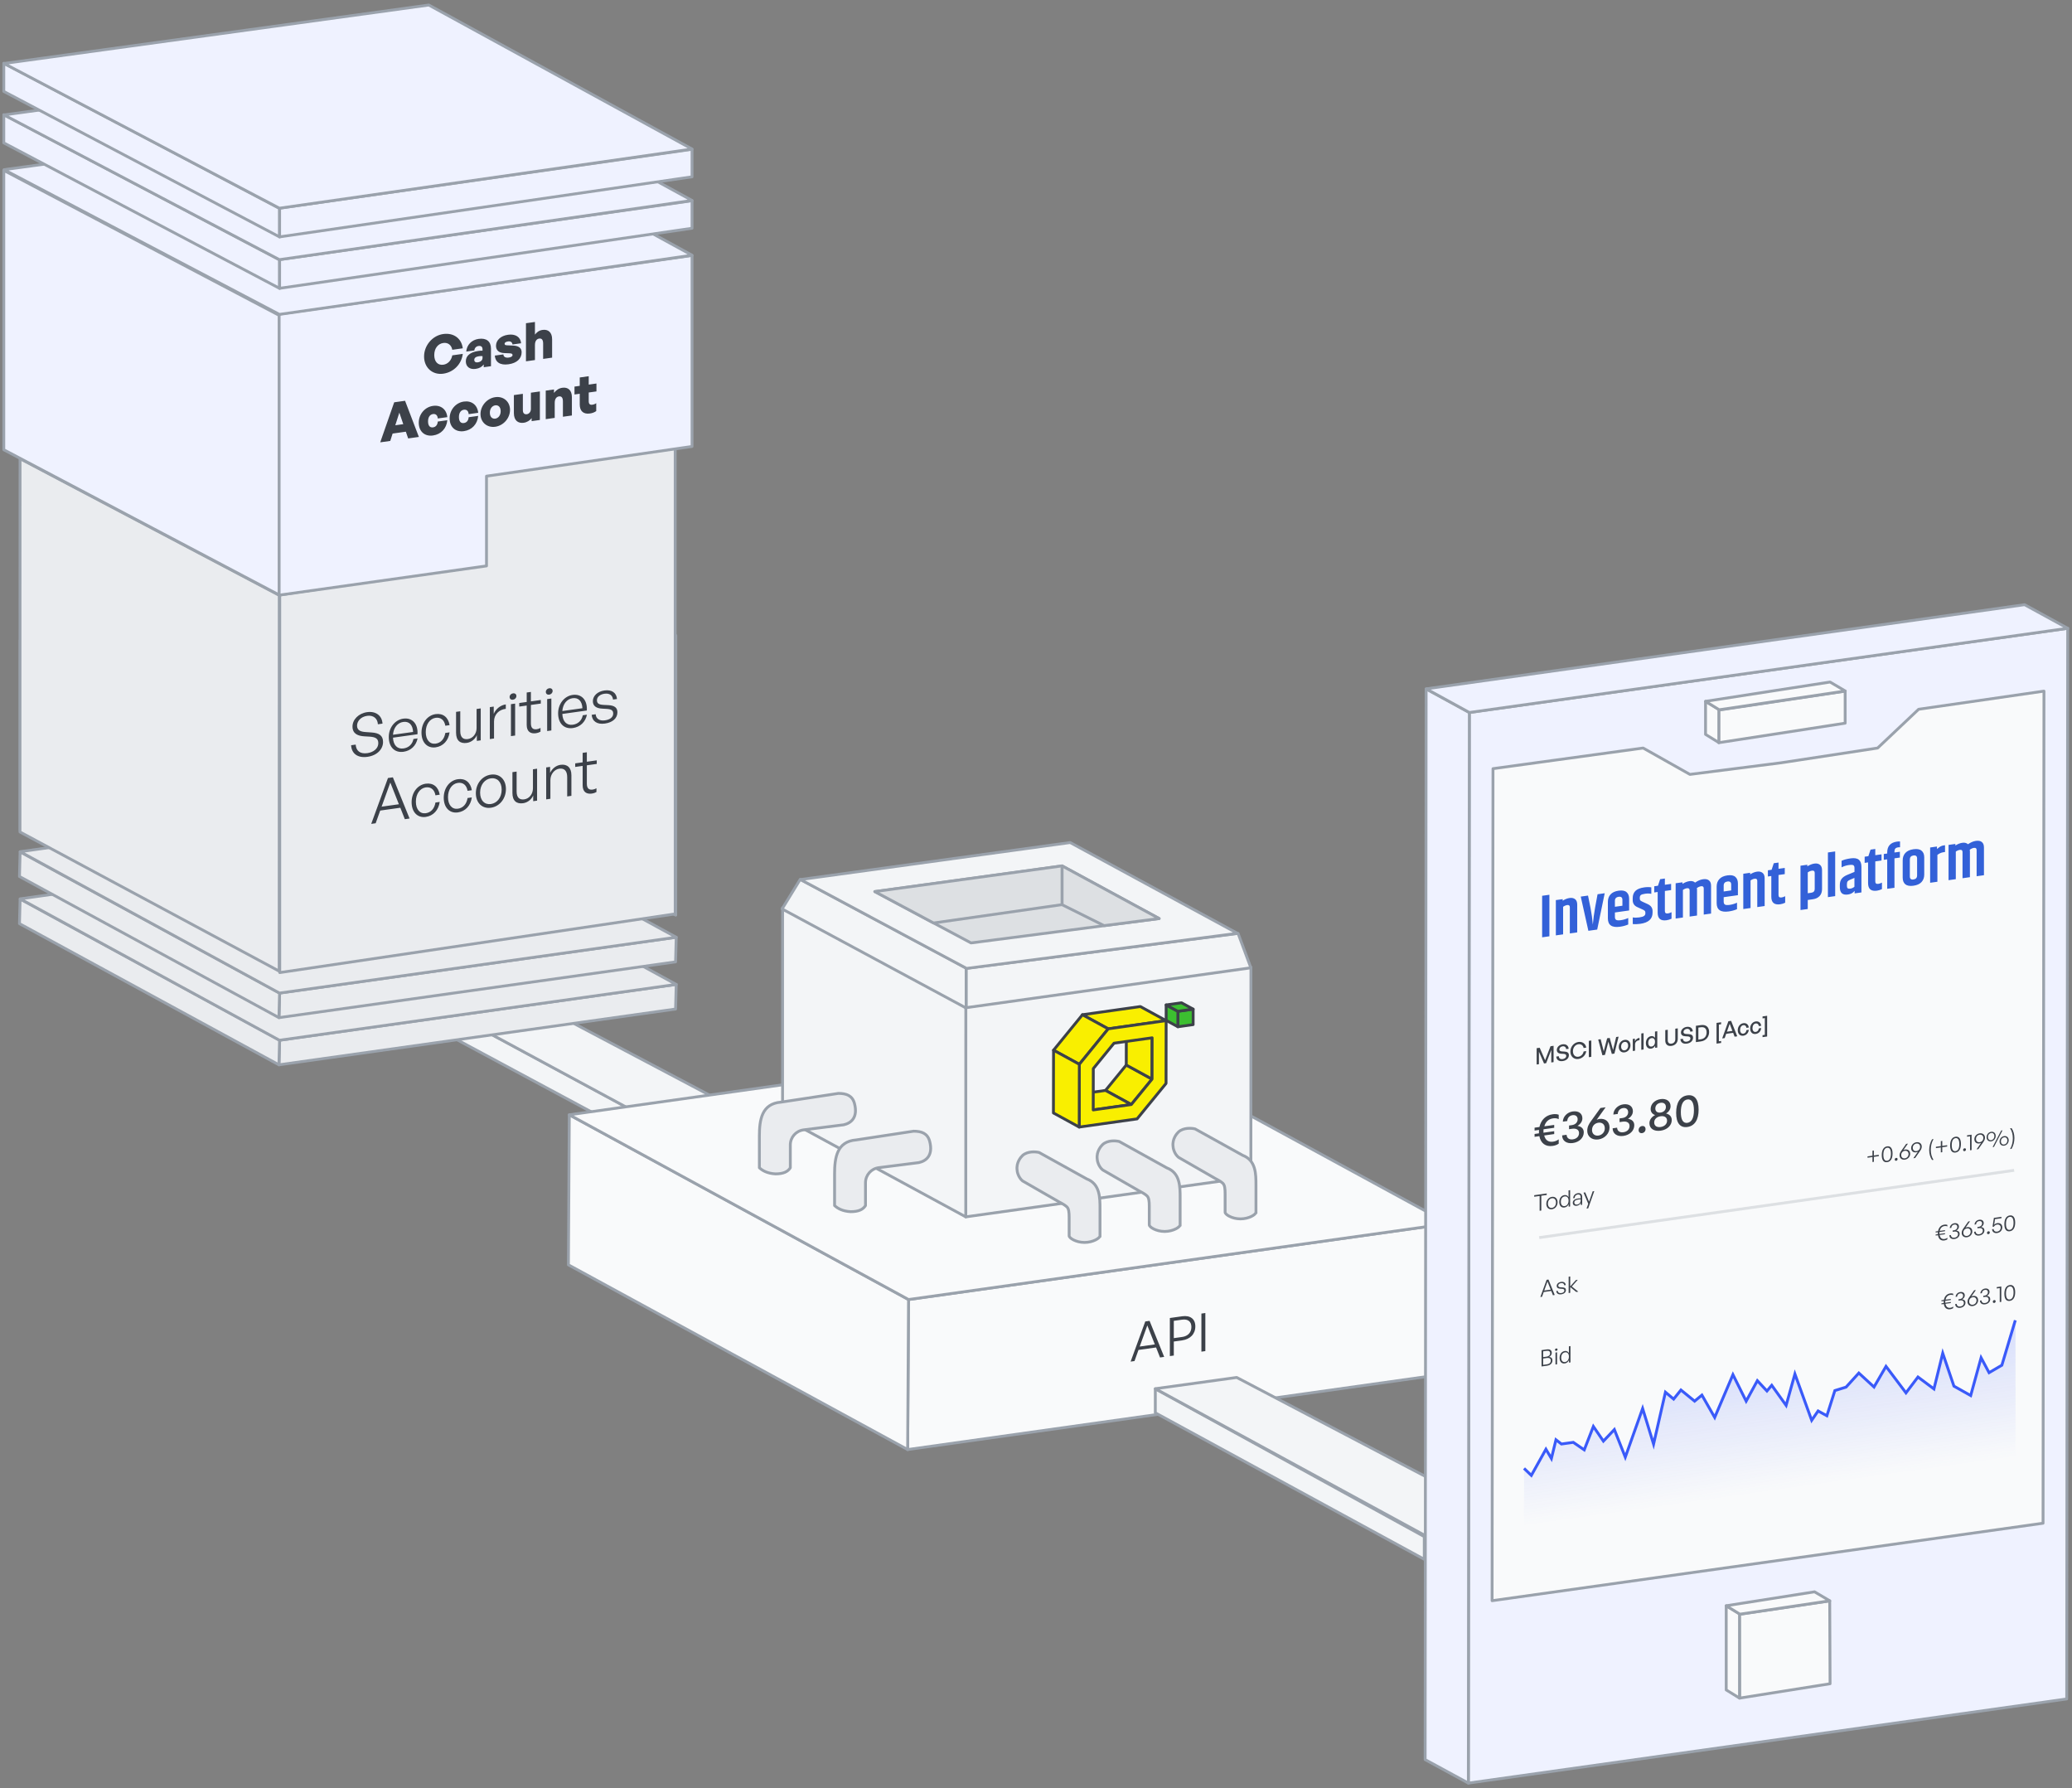 <svg width="547" height="472" viewBox="0 0 547 472" fill="none" xmlns="http://www.w3.org/2000/svg">
<rect x="0" y="0" width="547" height="472" fill="#808080" stroke="none"/>
<path d="M288.745 364.687V358.705L120.219 267.893V274.216L288.745 364.687Z" fill="#F3F5F7" stroke="#9AA2AC" stroke-width="0.75" stroke-linejoin="round"/>
<path d="M120.219 267.9L141.613 264.922L297.232 347.135L288.89 358.89L120.219 267.9Z" fill="#F3F5F7" stroke="#9AA2AC" stroke-width="0.75" stroke-linejoin="round"/>
<path d="M382.404 322.967L382.171 362.575L239.617 382.619L239.85 343.023L382.404 322.967Z" fill="#F9FAFB" stroke="#9AA2AC" stroke-width="0.75" stroke-linejoin="round"/>
<path d="M239.618 382.618L150.058 333.864L150.291 294.256L239.851 343.023L239.618 382.618Z" fill="#F9FAFB" stroke="#9AA2AC" stroke-width="0.75" stroke-linejoin="round"/>
<path d="M239.852 343.02L150.291 294.253L292.845 274.209L382.405 322.963L239.852 343.02Z" fill="#F9FAFB" stroke="#9AA2AC" stroke-width="0.75" stroke-linejoin="round"/>
<path d="M330.24 255.297L330.226 310.644L254.958 321.197L254.972 265.85L292.606 260.573L330.24 255.297Z" fill="#F3F5F7" stroke="#9AA2AC" stroke-width="0.75" stroke-linejoin="round"/>
<path d="M254.959 321.197L206.59 294.949L206.604 239.602L254.973 265.85L254.959 321.197Z" fill="#F3F5F7" stroke="#9AA2AC" stroke-width="0.75" stroke-linejoin="round"/>
<path d="M255.06 266.08L206.471 239.92L211.252 232.115L255.06 255.531V266.08Z" fill="#F3F5F7" stroke="#9AA2AC" stroke-width="0.75" stroke-linejoin="round"/>
<path d="M255.092 265.978V255.594L326.844 246.375L330.223 255.457L255.092 265.978Z" fill="#F3F5F7" stroke="#9AA2AC" stroke-width="0.75" stroke-linejoin="round"/>
<path d="M255.175 255.619L211.331 232.16L282.523 222.393L326.678 246.353L255.175 255.619Z" fill="#F3F5F7" stroke="#9AA2AC" stroke-width="0.75" stroke-linejoin="round"/>
<path d="M256.346 248.89L230.954 235.343L280.406 228.559L306.014 242.453L256.346 248.89Z" fill="#DDE0E3" stroke="#9AA2AC" stroke-width="0.75" stroke-linejoin="round"/>
<path d="M280.373 238.794V228.551L306.016 242.457L291.477 244.326L280.373 238.794Z" fill="#DDE0E3" stroke="#9AA2AC" stroke-width="0.75" stroke-linejoin="round"/>
<path d="M280.371 238.786V228.559L230.946 235.34L246.476 243.629L280.371 238.786Z" fill="#DDE0E3" stroke="#9AA2AC" stroke-width="0.75" stroke-linejoin="round"/>
<path d="M290.397 319.106V326.215H290.39V326.204C290.39 326.797 288.556 327.95 286.306 327.95C284.056 327.95 282.253 326.797 282.253 326.204V321.312C282.253 320.002 282.149 319.007 281.639 318.549C281.336 318.276 280.887 317.92 279.673 317.3L269.95 311.705C268.802 310.758 268.491 309.17 268.504 308.814C268.257 306.782 269.545 305.392 269.95 304.999C271.269 303.81 273.418 303.974 274.328 304.205L286.894 311.175C290.397 312.506 290.397 316.087 290.397 319.106Z" fill="#EAECEF" stroke="#9AA2AC" stroke-width="0.75" stroke-miterlimit="10"/>
<path d="M311.55 316.206V323.314H311.543V323.304C311.543 323.897 309.709 325.049 307.459 325.049C305.209 325.049 303.406 323.897 303.406 323.304V318.412C303.406 317.102 303.302 316.107 302.792 315.648C302.489 315.375 302.041 315.02 300.826 314.399L291.103 308.805C289.955 307.858 289.645 306.269 289.657 305.914C289.41 303.882 290.698 302.491 291.103 302.099C292.423 300.909 294.572 301.074 295.481 301.304L308.047 308.274C311.55 309.606 311.55 313.186 311.55 316.206Z" fill="#EAECEF" stroke="#9AA2AC" stroke-width="0.75" stroke-miterlimit="10"/>
<path d="M331.572 312.886V319.994H331.565V319.983C331.565 320.576 329.73 321.729 327.48 321.729C325.23 321.729 323.428 320.576 323.428 319.983V315.092C323.428 313.782 323.324 312.787 322.814 312.328C322.51 312.055 322.062 311.7 320.848 311.079L311.125 305.485C309.977 304.538 309.666 302.949 309.679 302.594C309.432 300.562 310.719 299.171 311.125 298.778C312.444 297.589 314.593 297.753 315.503 297.984L328.069 304.954C331.572 306.286 331.572 309.866 331.572 312.886Z" fill="#EAECEF" stroke="#9AA2AC" stroke-width="0.75" stroke-miterlimit="10"/>
<path d="M206.182 290.915L221.33 288.609C223.445 288.609 225.035 289.176 225.586 291.296C226.542 294.981 224.683 296.453 222.746 296.895L212.137 298.239C210.138 298.493 208.64 300.193 208.64 302.208V308.24C207.982 309.282 206.827 309.853 204.692 309.853C202.543 309.721 201.286 308.99 200.474 308.24L200.474 299.877C200.474 295.6 201.09 291.296 206.182 290.915Z" fill="#EAECEF" stroke="#9AA2AC" stroke-width="0.75" stroke-linejoin="round"/>
<path d="M226.033 300.891L241.18 298.586C243.295 298.586 244.886 299.152 245.436 301.273C246.393 304.958 244.533 306.429 242.597 306.871L231.987 308.216C229.988 308.469 228.49 310.169 228.49 312.184V318.217C227.832 319.259 226.677 319.829 224.543 319.829C222.394 319.698 221.136 318.967 220.325 318.217L220.324 309.854C220.324 305.576 220.941 301.273 226.033 300.891Z" fill="#EAECEF" stroke="#9AA2AC" stroke-width="0.75" stroke-linejoin="round"/>
<path d="M298.658 291.548L291.849 287.825L297.333 281.115L304.141 284.838L298.658 291.548Z" fill="#F9EF00" stroke="#3C4149" stroke-width="0.75" stroke-linecap="round" stroke-linejoin="round"/>
<path d="M304.14 284.839L297.333 281.116L297.349 270.211L304.158 273.934L304.14 284.839Z" fill="#F9EF00" stroke="#3C4149" stroke-width="0.75" stroke-linecap="round" stroke-linejoin="round"/>
<path d="M288.609 292.965L281.802 289.242L291.85 287.822L298.659 291.545L288.609 292.965Z" fill="#F9EF00" stroke="#3C4149" stroke-width="0.75" stroke-linecap="round" stroke-linejoin="round"/>
<path d="M301.049 265.684L293.438 266.759L285.76 267.844L292.567 271.567L300.245 270.482L307.858 269.407L301.049 265.684Z" fill="#F9EF00" stroke="#3C4149" stroke-width="0.75" stroke-linecap="round" stroke-linejoin="round"/>
<path d="M285.76 267.846L292.567 271.569L284.939 280.93L278.132 277.207L285.76 267.846Z" fill="#F9EF00" stroke="#3C4149" stroke-width="0.75" stroke-linecap="round" stroke-linejoin="round"/>
<path d="M307.857 269.404L307.831 285.974L300.181 295.336L284.909 297.493L284.924 289.141L284.939 280.926L292.566 271.565L300.244 270.48L307.857 269.404ZM298.658 291.547L304.141 284.837L304.159 273.934L294.093 275.355L288.629 282.06L288.61 292.967L298.659 291.547" fill="#F9EF00"/>
<path d="M298.658 291.547L304.141 284.837L304.159 273.934L294.093 275.355L288.629 282.06L288.61 292.967L298.659 291.547M307.857 269.404L307.831 285.974L300.181 295.336L284.909 297.493L284.924 289.141L284.939 280.926L292.566 271.565L300.244 270.48L307.857 269.404Z" stroke="#3C4149" stroke-width="0.75" stroke-linecap="round" stroke-linejoin="round"/>
<path d="M278.132 277.203L278.115 285.418L278.101 293.771L284.908 297.494L284.924 289.141L284.939 280.926L278.132 277.203Z" fill="#F9EF00" stroke="#3C4149" stroke-width="0.75" stroke-linecap="round" stroke-linejoin="round"/>
<path d="M314.986 266.373L314.984 270.451L310.953 271.017L310.954 266.94L314.986 266.373Z" fill="#3CBF30" stroke="#3C4149" stroke-width="0.75" stroke-linejoin="round"/>
<path d="M310.952 271.013L307.86 269.331L307.862 265.256L310.953 266.938L310.952 271.013Z" fill="#3CBF30" stroke="#3C4149" stroke-width="0.75" stroke-linejoin="round"/>
<path d="M310.94 266.934L307.862 265.258L311.915 264.689L314.993 266.365L310.94 266.934Z" fill="#3CBF30" stroke="#3C4149" stroke-width="0.75" stroke-linejoin="round"/>
<path d="M306.242 358.311L305.202 355.671L300.558 356.324L299.504 359.258L298.478 359.402L302.346 348.806L303.483 348.647L307.337 358.157L306.242 358.311ZM302.887 349.85L300.877 355.425L304.87 354.864L302.887 349.85ZM312.111 353.79L309.879 354.104V357.8L308.84 357.946V347.894L312.111 347.434C314.163 347.146 315.563 348.083 315.563 350.113C315.563 352.143 314.163 353.502 312.111 353.79ZM312.098 348.332L309.879 348.644V353.208L312.098 352.896C313.581 352.687 314.524 351.729 314.524 350.259C314.524 348.803 313.581 348.123 312.098 348.332ZM318.206 356.629L317.166 356.776V346.724L318.206 346.577V356.629Z" fill="#3C4149"/>
<path d="M376 411.586V405.591L305 366.586V372.923L376 411.586Z" fill="#F3F5F7" stroke="#9AA2AC" stroke-width="0.75" stroke-linejoin="round"/>
<path d="M305 366.556L326.488 363.586L409 406.864L400.622 418.586L305 366.556Z" fill="#F3F5F7" stroke="#9AA2AC" stroke-width="0.75" stroke-linejoin="round"/>
<path d="M545.865 165.846L545.606 448.447L387.639 470.659L387.897 188.071L545.865 165.846Z" fill="#EFF2FF" stroke="#9AA2AC" stroke-width="0.75" stroke-linejoin="round"/>
<path d="M483.037 422.564L483.133 444.431L459.259 448.225L459.203 426.109L483.037 422.564Z" fill="#F9FAFB" stroke="#9AA2AC" stroke-width="0.75" stroke-linejoin="round"/>
<path d="M459.224 425.957L455.716 423.857V446.063L459.224 448.227V425.957Z" fill="#F9FAFB" stroke="#9AA2AC" stroke-width="0.75" stroke-linejoin="round"/>
<path d="M483.054 422.541L479.034 420.17L455.713 423.848L459.316 426.073L483.054 422.541Z" fill="#F9FAFB" stroke="#9AA2AC" stroke-width="0.75" stroke-linejoin="round"/>
<path d="M539.598 182.428L539.36 402.061L393.908 422.513L394.146 202.892L433.785 197.448L446.131 204.406L470.148 201.349L495.685 197.448L506.511 187.215L539.598 182.428Z" fill="#F9FAFB" stroke="#9AA2AC" stroke-width="0.75" stroke-linejoin="round"/>
<path d="M402.34 387.587L404.266 389.441L408.12 382.527L409.565 384.979L410.769 380.031L412.214 381.155L415.345 380.715L418.234 382.699L420.643 376.519L423.292 380.395L426.182 377.334L429.072 384.627L433.647 371.771L436.537 381.188L439.668 367.474L441.836 369.293L443.762 366.898L447.375 369.842L449.301 368.244L452.673 374.142L457.489 362.845L460.982 369.841L463.935 364.435L466.467 367.159L467.732 365.653L471.529 370.961L473.85 362.67L478.28 374.897L479.967 372.43L482.287 373.697L484.397 367.05L487.35 366.135L490.725 362.422L494.733 366.107L497.897 360.66L503.171 367.655L506.335 363.467L510.554 366.618L512.874 357.185L515.828 365.877L520.257 368.36L523 358.38L525.109 362.326L528.484 360.354L532.034 348.497" stroke="#3A5AF9" stroke-width="0.75"/>
<path opacity="0.16" d="M404.267 389.776L402.34 387.885V410.296L532.089 392.061V348.132L528.502 360.482L525.127 362.48L523.017 358.46L520.274 368.609L515.844 366.071L512.89 357.219L510.569 366.812L506.35 363.595L503.185 367.85L497.911 360.718L494.746 366.253L490.738 362.494L487.362 366.264L484.409 367.187L482.299 373.946L479.978 372.651L478.29 375.158L473.86 362.704L471.539 371.135L467.742 365.725L466.476 367.254L463.944 364.476L460.991 369.97L457.497 362.843L452.68 374.326L449.308 368.316L447.381 369.938L443.768 366.933L441.841 369.366L439.673 367.509L436.542 381.457L433.652 371.867L429.075 384.938L426.185 377.51L423.295 380.617L420.645 376.667L418.237 382.949L415.346 380.924L412.215 381.364L410.77 380.216L409.566 385.249L408.121 382.75L404.267 389.776Z" fill="url(#paint0_linear_683_40571)"/>
<path d="M407.118 236.447L409.035 236.178V247.138L407.118 247.407V236.447ZM412.545 237.748C413.158 237.353 413.765 237.113 414.367 237.028C414.969 236.944 415.455 237.051 415.825 237.351C416.195 237.641 416.38 238.122 416.38 238.794V246.106L414.431 246.379V239.483C414.431 239.025 414.198 238.828 413.734 238.893C413.374 238.944 413.015 239.096 412.656 239.349V246.629L410.739 246.898V237.586L412.545 237.332V237.748ZM421.75 236.039L423.636 235.774L421.655 245.364L419.326 245.691L417.314 236.662L419.231 236.393L419.897 239.691C420.171 241.093 420.372 242.542 420.499 244.039C420.615 242.689 420.816 241.194 421.101 239.554L421.75 236.039ZM424.475 242.424V238.04C424.475 237.25 424.708 236.599 425.172 236.086C425.648 235.56 426.361 235.231 427.311 235.097C428.262 234.964 428.959 235.095 429.403 235.491C429.857 235.875 430.084 236.462 430.084 237.251V240.323L426.329 240.851V242.019C426.329 242.403 426.44 242.665 426.662 242.804C426.884 242.944 427.306 242.97 427.929 242.882C428.552 242.795 429.192 242.604 429.846 242.309V244.021C429.192 244.305 428.463 244.503 427.66 244.616C425.537 244.915 424.475 244.184 424.475 242.424ZM426.329 239.347L428.31 239.069V237.517C428.31 236.888 427.977 236.62 427.311 236.713C426.656 236.805 426.329 237.166 426.329 237.795V239.347ZM431.028 237.103C431.028 236.281 431.266 235.635 431.741 235.163C432.217 234.69 432.993 234.379 434.07 234.227C434.768 234.129 435.391 234.127 435.94 234.22V235.932C435.454 235.83 434.91 235.821 434.308 235.906C433.717 235.989 433.331 236.112 433.151 236.276C432.982 236.428 432.898 236.653 432.898 236.952V237.176C432.898 237.389 432.945 237.553 433.041 237.668C433.146 237.77 433.347 237.892 433.643 238.031L434.958 238.631C435.834 239.03 436.273 239.646 436.273 240.478V240.894C436.273 242.558 435.195 243.541 433.041 243.844C432.28 243.951 431.615 243.97 431.044 243.901V242.157C431.562 242.244 432.132 242.244 432.755 242.156C433.379 242.068 433.801 241.94 434.023 241.77C434.255 241.599 434.371 241.374 434.371 241.097V240.873C434.371 240.66 434.308 240.498 434.181 240.388C434.065 240.276 433.812 240.136 433.421 239.967L432.232 239.43C431.43 239.073 431.028 238.452 431.028 237.567V237.103ZM439.52 231.893V233.541L441.168 233.31V234.942L439.52 235.173V240.469C439.52 240.971 439.784 241.184 440.312 241.11C440.576 241.073 440.898 240.964 441.278 240.782V242.494C440.835 242.706 440.396 242.842 439.963 242.903C438.4 243.123 437.618 242.459 437.618 240.913V235.441L436.715 235.568V233.936L437.698 233.797L438.268 232.069L439.52 231.893ZM447.499 232.964C448.217 232.468 448.915 232.173 449.591 232.078C450.277 231.982 450.8 232.084 451.159 232.386C451.529 232.675 451.714 233.156 451.714 233.828V241.14L449.781 241.411V234.515C449.781 234.057 449.548 233.86 449.084 233.925C448.703 233.979 448.328 234.143 447.959 234.419C447.99 234.511 448.006 234.626 448.006 234.765V241.661L446.057 241.935V235.039C446.057 234.58 445.825 234.383 445.36 234.449C445.001 234.499 444.642 234.651 444.283 234.904V242.184L442.366 242.453V233.141L444.172 232.888V233.304C444.785 232.908 445.397 232.667 446.01 232.581C446.633 232.494 447.129 232.621 447.499 232.964ZM453.193 238.388V234.004C453.193 233.214 453.425 232.563 453.89 232.05C454.365 231.524 455.078 231.195 456.029 231.061C456.98 230.928 457.677 231.059 458.121 231.455C458.575 231.839 458.802 232.426 458.802 233.215V236.287L455.047 236.815V237.983C455.047 238.367 455.158 238.629 455.379 238.768C455.601 238.908 456.024 238.934 456.647 238.846C457.27 238.759 457.909 238.568 458.564 238.273V239.985C457.909 240.269 457.18 240.467 456.378 240.58C454.255 240.879 453.193 240.148 453.193 238.388ZM455.047 235.311L457.027 235.033V233.481C457.027 232.852 456.695 232.584 456.029 232.677C455.374 232.769 455.047 233.13 455.047 233.759V235.311ZM462.028 230.794C462.64 230.399 463.248 230.159 463.85 230.074C464.452 229.989 464.938 230.097 465.307 230.397C465.677 230.687 465.862 231.167 465.862 231.839V239.151L463.913 239.425V232.529C463.913 232.07 463.681 231.874 463.216 231.939C462.857 231.99 462.498 232.141 462.139 232.395V239.675L460.221 239.944V230.632L462.028 230.378V230.794ZM469.522 227.677V229.325L471.17 229.093V230.725L469.522 230.957V236.253C469.522 236.754 469.786 236.968 470.314 236.894C470.578 236.856 470.9 236.747 471.28 236.566V238.278C470.837 238.489 470.398 238.626 469.965 238.687C468.402 238.906 467.62 238.243 467.62 236.696V231.224L466.717 231.351V229.719L467.7 229.581L468.27 227.853L469.522 227.677ZM479.078 230.398C479.078 229.939 478.835 229.744 478.349 229.812C477.969 229.866 477.599 230.019 477.24 230.272V235.776L478.143 235.649C478.766 235.562 479.078 235.23 479.078 234.654V230.398ZM477.129 228.672C477.774 228.272 478.397 228.03 478.999 227.945C479.601 227.86 480.087 227.968 480.457 228.268C480.826 228.557 481.011 229.038 481.011 229.71V234.654C481.011 235.433 480.795 236.055 480.361 236.521C479.928 236.977 479.347 237.256 478.619 237.358L477.24 237.552V239.936L475.323 240.206V228.51L477.129 228.256V228.672ZM482.564 225.012L484.481 224.742V236.534L482.564 236.804V225.012ZM487.579 233.411V233.875C487.579 234.419 487.859 234.652 488.419 234.573C488.852 234.512 489.232 234.341 489.56 234.061V231.725L488.435 232.203C488.086 232.348 487.854 232.503 487.738 232.669C487.632 232.833 487.579 233.08 487.579 233.411ZM486.169 227.209C486.771 226.922 487.569 226.709 488.562 226.569C489.555 226.429 490.278 226.552 490.732 226.936C491.187 227.309 491.414 227.939 491.414 228.824V235.56L489.607 235.814V235.142C489.195 235.68 488.614 236.002 487.865 236.107C487.125 236.211 486.581 236.101 486.233 235.776C485.884 235.452 485.71 234.906 485.71 234.138V233.594C485.71 232.943 485.863 232.41 486.169 231.993C486.475 231.577 486.972 231.224 487.659 230.936L489.576 230.138V229.066C489.565 228.737 489.47 228.511 489.29 228.387C489.111 228.262 488.699 228.246 488.055 228.336C487.41 228.427 486.782 228.627 486.169 228.937V227.209ZM495.068 224.087V225.735L496.715 225.503V227.135L495.068 227.367V232.663C495.068 233.164 495.332 233.378 495.86 233.303C496.124 233.266 496.446 233.157 496.826 232.975V234.687C496.383 234.899 495.944 235.035 495.511 235.096C493.948 235.316 493.166 234.653 493.166 233.106V227.634L492.263 227.761V226.129L493.245 225.991L493.816 224.263L495.068 224.087ZM498.215 225.02C498.215 223.346 499.075 222.387 500.797 222.145C501.04 222.111 501.309 222.1 501.605 222.112V223.632C501.447 223.622 501.267 223.631 501.067 223.66C500.443 223.747 500.132 224.1 500.132 224.719V225.023L501.558 224.823V226.359L500.132 226.559V234.335L498.215 234.604V226.828L497.311 226.955V225.419L498.215 225.292V225.02ZM506.107 226.615C506.107 225.986 505.785 225.716 505.14 225.807C504.506 225.896 504.19 226.255 504.19 226.885V231.333C504.19 231.962 504.506 232.232 505.14 232.143C505.785 232.052 506.107 231.693 506.107 231.063V226.615ZM502.304 227.102C502.304 226.312 502.536 225.661 503.001 225.148C503.477 224.622 504.19 224.293 505.14 224.159C506.101 224.024 506.814 224.153 507.279 224.546C507.755 224.928 507.992 225.513 507.992 226.302V230.846C507.992 231.636 507.755 232.293 507.279 232.818C506.814 233.332 506.101 233.656 505.14 233.791C504.19 233.925 503.477 233.801 503.001 233.42C502.536 233.026 502.304 232.435 502.304 231.646V227.102ZM513.162 223.144L513.479 223.099V224.891L513.051 224.951C512.501 225.028 511.973 225.263 511.466 225.654V232.742L509.549 233.011V223.699L511.355 223.446V224.102C511.662 223.856 511.873 223.693 511.989 223.612C512.338 223.361 512.729 223.205 513.162 223.144ZM519.541 222.839C520.259 222.343 520.957 222.048 521.633 221.953C522.319 221.857 522.842 221.959 523.201 222.261C523.571 222.55 523.756 223.031 523.756 223.703V231.015L521.823 231.286V224.39C521.823 223.932 521.59 223.735 521.126 223.8C520.745 223.854 520.37 224.019 520.001 224.295C520.032 224.386 520.048 224.501 520.048 224.64V231.536L518.099 231.81V224.914C518.099 224.455 517.867 224.258 517.402 224.324C517.043 224.374 516.684 224.526 516.325 224.779V232.059L514.408 232.329V223.017L516.214 222.763V223.179C516.827 222.783 517.439 222.543 518.052 222.456C518.675 222.369 519.171 222.496 519.541 222.839Z" fill="#3361D8"/>
<path d="M407.619 280.708L406.271 277.603V280.897L405.67 280.982V276.674L406.473 276.561L407.905 279.858L409.331 276.159L410.139 276.046V280.354L409.533 280.439V277.139L408.178 280.629L407.619 280.708ZM414.18 278.526C414.18 279.276 413.586 279.929 412.552 280.075C411.524 280.219 410.9 279.737 410.847 278.886L411.512 278.793C411.542 279.335 411.887 279.64 412.54 279.548C413.081 279.472 413.485 279.157 413.485 278.713C413.485 278.353 413.253 278.206 412.76 278.167L412.142 278.134C411.542 278.099 410.996 277.869 410.996 277.137C410.996 276.411 411.625 275.777 412.511 275.652C413.396 275.528 414.067 275.98 414.121 276.83L413.455 276.924C413.42 276.413 413.051 276.104 412.517 276.18C411.964 276.257 411.661 276.63 411.661 277.002C411.661 277.41 412.012 277.505 412.41 277.533L413.039 277.57C413.77 277.617 414.18 277.884 414.18 278.526ZM416.681 279.524C415.492 279.691 414.571 278.843 414.571 277.571C414.571 276.305 415.492 275.203 416.681 275.036C417.75 274.886 418.606 275.486 418.766 276.525L418.071 276.623C417.952 275.944 417.394 275.53 416.686 275.63C415.843 275.748 415.249 276.522 415.249 277.476C415.249 278.442 415.843 279.048 416.686 278.93C417.394 278.83 417.952 278.254 418.071 277.541L418.766 277.443C418.606 278.534 417.75 279.374 416.681 279.524ZM420.099 278.954L419.445 279.046V274.738L420.099 274.646V278.954ZM425.515 278.193L424.612 274.942L423.703 278.447L423.032 278.542L421.921 274.39L422.562 274.3L423.382 277.503L424.279 274.058L424.957 273.963L425.842 277.163L426.662 273.724L427.304 273.633L426.193 278.098L425.515 278.193ZM428.892 277.778C428.001 277.903 427.347 277.287 427.347 276.345C427.347 275.403 428.001 274.603 428.892 274.478C429.784 274.353 430.437 274.969 430.437 275.911C430.437 276.853 429.784 277.653 428.892 277.778ZM428.892 277.244C429.409 277.171 429.819 276.694 429.819 275.998C429.819 275.302 429.409 274.945 428.892 275.018C428.375 275.091 427.971 275.562 427.971 276.258C427.971 276.954 428.375 277.317 428.892 277.244ZM431.649 275.705V277.331L431.049 277.415V274.235L431.607 274.157V274.829C431.827 274.36 432.303 274.017 432.819 273.944V274.574C432.142 274.633 431.649 275.003 431.649 275.705ZM433.9 277.014L433.294 277.099V272.791L433.9 272.706V277.014ZM434.508 275.339C434.508 274.373 435.054 273.612 435.904 273.493C436.326 273.433 436.694 273.598 436.914 273.957V272.283L437.514 272.198V276.506L436.956 276.585V276.015C436.73 276.449 436.349 276.73 435.904 276.793C435.054 276.912 434.508 276.293 434.508 275.339ZM435.131 275.251C435.131 275.959 435.5 276.31 436.023 276.236C436.534 276.164 436.914 275.691 436.914 274.989C436.914 274.275 436.522 273.94 436.023 274.01C435.5 274.084 435.131 274.531 435.131 275.251ZM442.923 271.438V274.198C442.923 275.188 442.293 275.925 441.271 276.068C440.249 276.212 439.626 275.652 439.626 274.662V271.902L440.279 271.81V274.588C440.279 275.212 440.642 275.563 441.271 275.474C441.907 275.385 442.27 274.932 442.27 274.308V271.53L442.923 271.438ZM446.952 273.92C446.952 274.67 446.358 275.324 445.324 275.469C444.296 275.613 443.672 275.131 443.619 274.28L444.284 274.187C444.314 274.729 444.658 275.034 445.312 274.942C445.853 274.866 446.257 274.552 446.257 274.108C446.257 273.748 446.025 273.6 445.532 273.562L444.914 273.528C444.314 273.493 443.767 273.264 443.767 272.532C443.767 271.806 444.397 271.171 445.282 271.047C446.168 270.922 446.839 271.374 446.892 272.224L446.227 272.318C446.191 271.807 445.823 271.499 445.288 271.574C444.736 271.651 444.433 272.024 444.433 272.396C444.433 272.804 444.783 272.899 445.181 272.927L445.811 272.964C446.542 273.012 446.952 273.278 446.952 273.92ZM449.057 274.884L447.709 275.074V270.766L449.057 270.576C450.418 270.385 451.202 271.151 451.202 272.411C451.202 273.653 450.388 274.697 449.057 274.884ZM448.362 271.244V274.412L449.028 274.318C450.008 274.181 450.537 273.494 450.537 272.504C450.537 271.532 450.014 271.012 449.028 271.15L448.362 271.244ZM454.37 275.296L453.158 275.466V270L454.37 269.83V270.352L453.776 270.435V274.857L454.37 274.774V275.296ZM457.931 273.637L457.545 272.623L455.703 272.882L455.311 274.005L454.652 274.098L456.286 269.56L457.005 269.459L458.627 273.539L457.931 273.637ZM456.63 270.232L455.899 272.321L457.349 272.117L456.63 270.232ZM460.229 273.38C459.367 273.501 458.761 272.902 458.761 271.93C458.761 270.97 459.379 270.193 460.229 270.074C461.007 269.965 461.572 270.407 461.685 271.219L461.055 271.308C460.989 270.807 460.675 270.545 460.235 270.607C459.718 270.68 459.379 271.171 459.379 271.843C459.379 272.521 459.718 272.912 460.235 272.839C460.681 272.777 460.989 272.433 461.061 271.907L461.685 271.819C461.578 272.674 461.019 273.269 460.229 273.38ZM463.502 272.92C462.64 273.041 462.034 272.442 462.034 271.47C462.034 270.51 462.652 269.734 463.502 269.614C464.28 269.505 464.844 269.947 464.957 270.76L464.327 270.848C464.262 270.347 463.947 270.085 463.507 270.147C462.991 270.22 462.652 270.712 462.652 271.384C462.652 272.062 462.991 272.452 463.507 272.379C463.953 272.317 464.262 271.973 464.333 271.447L464.957 271.36C464.85 272.215 464.292 272.809 463.502 272.92ZM466.518 273.588L465.306 273.759V273.237L465.906 273.152V268.73L465.306 268.815V268.293L466.518 268.122V273.588Z" fill="#3C4149"/>
<path d="M411.494 300.734V301.874C411.03 302.191 410.543 302.379 409.878 302.473C408.036 302.732 406.752 301.784 406.384 299.892L405.124 300.069V299.313L406.277 299.151C406.265 298.9 406.277 298.515 406.289 298.249L405.124 298.413V297.657L406.408 297.476C406.824 295.594 408.083 294.373 409.878 294.121C410.555 294.026 411.042 294.065 411.494 294.242V295.406C411.066 295.178 410.579 295.114 409.996 295.196C408.832 295.36 408.024 296.097 407.703 297.294L410.305 296.929V297.685L407.477 298.082C407.453 298.325 407.453 298.721 407.465 298.984L410.305 298.585V299.341L407.667 299.711C407.952 300.943 408.784 301.522 409.996 301.352C410.567 301.272 411.09 301.054 411.494 300.734ZM415.234 301.708C413.571 301.942 412.406 301.121 412.394 299.695L413.571 299.53C413.618 300.399 414.26 300.873 415.234 300.736C416.245 300.594 416.862 299.955 416.862 299.079C416.862 298.227 416.161 297.786 415.056 297.941L414.224 298.058V297.086L414.997 296.977C415.9 296.85 416.494 296.239 416.494 295.447C416.494 294.679 415.959 294.238 415.151 294.352C414.331 294.467 413.785 295.072 413.749 295.905L412.584 296.068C412.62 294.731 413.737 293.578 415.199 293.373C416.744 293.156 417.742 293.915 417.742 295.187C417.742 295.979 417.278 296.681 416.447 297.194C417.504 297.333 418.11 297.944 418.11 298.88C418.11 300.32 416.946 301.467 415.234 301.708ZM421.964 300.762C420.264 301.001 419.029 299.975 419.029 298.499C419.029 297.467 419.397 296.767 420.086 295.83L422.51 292.465L423.877 292.273L421.512 295.582C421.75 295.464 421.988 295.383 422.201 295.353C423.77 295.132 424.911 296.04 424.911 297.612C424.911 299.148 423.687 300.52 421.964 300.762ZM421.976 299.74C422.926 299.607 423.663 298.831 423.663 297.823C423.663 296.755 422.926 296.211 421.976 296.344C421.037 296.476 420.288 297.158 420.288 298.286C420.288 299.306 421.037 299.872 421.976 299.74ZM428.568 299.834C426.905 300.068 425.74 299.247 425.728 297.821L426.905 297.656C426.952 298.525 427.594 298.999 428.568 298.862C429.578 298.72 430.196 298.081 430.196 297.205C430.196 296.353 429.495 295.912 428.39 296.067L427.558 296.184V295.212L428.331 295.103C429.234 294.976 429.828 294.365 429.828 293.573C429.828 292.805 429.293 292.364 428.485 292.478C427.665 292.593 427.118 293.198 427.083 294.031L425.918 294.194C425.954 292.857 427.071 291.704 428.533 291.499C430.077 291.282 431.076 292.042 431.076 293.314C431.076 294.106 430.612 294.807 429.78 295.32C430.838 295.459 431.444 296.07 431.444 297.006C431.444 298.446 430.279 299.593 428.568 299.834ZM434.419 298.04C434.419 298.58 434.05 299.015 433.504 299.092C432.969 299.167 432.589 298.837 432.589 298.297C432.589 297.733 432.969 297.295 433.504 297.22C434.05 297.143 434.419 297.476 434.419 298.04ZM441.336 295.651C441.336 297.067 440.148 298.206 438.401 298.452C436.642 298.699 435.442 297.896 435.442 296.48C435.442 295.496 436.108 294.754 436.951 294.324C436.274 294.119 435.763 293.555 435.763 292.727C435.763 291.407 436.856 290.329 438.401 290.112C439.922 289.898 441.027 290.667 441.027 291.987C441.027 292.815 440.504 293.524 439.839 293.918C440.683 294.111 441.336 294.667 441.336 295.651ZM436.999 292.589C436.999 293.381 437.569 293.781 438.401 293.664C439.221 293.549 439.791 292.989 439.791 292.197C439.791 291.393 439.221 290.969 438.401 291.084C437.569 291.201 436.999 291.785 436.999 292.589ZM436.702 296.279C436.702 297.179 437.391 297.622 438.401 297.48C439.399 297.34 440.1 296.701 440.1 295.801C440.1 294.925 439.399 294.496 438.401 294.636C437.391 294.778 436.702 295.403 436.702 296.279ZM442.498 293.724C442.498 291.036 443.556 289.388 445.457 289.12C447.358 288.853 448.428 290.203 448.428 292.891C448.428 295.579 447.382 297.202 445.457 297.472C443.532 297.743 442.498 296.412 442.498 293.724ZM443.734 293.551C443.734 295.555 444.328 296.539 445.457 296.38C446.586 296.222 447.192 295.081 447.192 293.065C447.192 291.037 446.586 290.054 445.457 290.212C444.352 290.368 443.734 291.523 443.734 293.551Z" fill="#3C4149"/>
<path d="M406.898 319.527L406.458 319.589V315.683L405.026 315.884V315.482L408.33 315.018V315.42L406.898 315.621V319.527ZM409.705 319.192C408.844 319.313 408.22 318.711 408.22 317.757C408.22 316.809 408.844 316.037 409.705 315.916C410.573 315.794 411.196 316.391 411.196 317.339C411.196 318.293 410.573 319.07 409.705 319.192ZM409.705 318.826C410.317 318.74 410.775 318.184 410.775 317.398C410.775 316.624 410.317 316.196 409.705 316.282C409.099 316.368 408.642 316.924 408.642 317.698C408.642 318.484 409.099 318.912 409.705 318.826ZM411.637 317.277C411.637 316.305 412.172 315.564 413.016 315.445C413.485 315.379 413.883 315.593 414.091 316.014V314.208L414.507 314.149V318.457L414.121 318.512V317.846C413.901 318.339 413.497 318.659 413.016 318.727C412.172 318.846 411.637 318.249 411.637 317.277ZM412.059 317.218C412.059 318.022 412.463 318.439 413.075 318.353C413.681 318.268 414.097 317.711 414.097 316.919C414.097 316.121 413.669 315.719 413.075 315.803C412.463 315.889 412.059 316.414 412.059 317.218ZM417.334 318.06V317.484C417.149 317.906 416.769 318.2 416.282 318.268C415.634 318.359 415.212 318.052 415.212 317.482C415.212 316.864 415.7 316.472 416.65 316.338C416.84 316.312 416.983 316.304 417.292 316.284V316.02C417.292 315.492 417.013 315.219 416.537 315.286C416.026 315.358 415.706 315.721 415.7 316.238L415.319 316.291C415.337 315.587 415.818 315.051 416.531 314.951C417.262 314.848 417.69 315.22 417.69 315.952V318.01L417.334 318.06ZM415.61 317.414C415.61 317.798 415.902 318.015 416.341 317.954C416.924 317.872 417.292 317.436 417.292 316.842V316.56C417.025 316.574 416.84 316.594 416.668 316.618C415.955 316.718 415.61 316.976 415.61 317.414ZM420.884 314.399L419.28 318.945L418.835 319.007L419.292 317.743L418.05 314.798L418.496 314.735L419.506 317.209L420.463 314.458L420.884 314.399Z" fill="#3C4149"/>
<path d="M494.7 306.667L494.32 306.72V305.406L493.025 305.588V305.234L494.32 305.052V303.744L494.7 303.691V304.999L495.995 304.817V305.171L494.7 305.353V306.667ZM496.775 304.875C496.775 303.531 497.286 302.709 498.201 302.581C499.11 302.453 499.627 303.13 499.627 304.474C499.627 305.818 499.122 306.627 498.201 306.757C497.274 306.887 496.775 306.219 496.775 304.875ZM497.202 304.815C497.202 305.931 497.541 306.477 498.201 306.385C498.848 306.294 499.199 305.656 499.199 304.534C499.199 303.406 498.848 302.862 498.201 302.953C497.553 303.044 497.202 303.681 497.202 304.815ZM500.955 305.962C500.955 306.178 500.8 306.361 500.58 306.392C500.366 306.422 500.206 306.283 500.206 306.067C500.206 305.839 500.366 305.66 500.58 305.63C500.8 305.599 500.955 305.734 500.955 305.962ZM502.875 306.094C502.073 306.207 501.478 305.708 501.478 304.964C501.478 304.436 501.692 304.088 502.007 303.648L503.219 301.935L503.689 301.869L502.483 303.581C502.649 303.498 502.809 303.445 502.958 303.424C503.707 303.319 504.277 303.761 504.277 304.559C504.277 305.315 503.683 305.98 502.875 306.094ZM502.881 305.745C503.433 305.667 503.849 305.195 503.849 304.631C503.849 304.025 503.433 303.681 502.881 303.759C502.322 303.838 501.906 304.244 501.906 304.892C501.906 305.468 502.322 305.824 502.881 305.745ZM505.939 301.499C506.741 301.387 507.335 301.885 507.335 302.629C507.335 303.127 507.139 303.467 506.8 303.946L505.594 305.658L505.119 305.724L506.325 304.007C506.164 304.096 505.998 304.143 505.849 304.164C505.101 304.269 504.536 303.826 504.536 303.034C504.536 302.278 505.13 301.613 505.939 301.499ZM505.933 301.848C505.368 301.927 504.964 302.398 504.964 302.962C504.964 303.568 505.368 303.913 505.933 303.834C506.485 303.756 506.907 303.349 506.907 302.701C506.907 302.125 506.485 301.77 505.933 301.848ZM510.448 306.134L510.055 306.189C509.568 305.507 509.301 304.555 509.301 303.559C509.301 302.569 509.568 301.541 510.055 300.723L510.448 300.668C509.954 301.487 509.717 302.51 509.717 303.5C509.717 304.496 509.954 305.453 510.448 306.134ZM512.751 304.13L512.371 304.183V302.869L511.076 303.051V302.697L512.371 302.515V301.207L512.751 301.154V302.462L514.047 302.28V302.634L512.751 302.816V304.13ZM514.826 302.338C514.826 300.994 515.337 300.172 516.252 300.044C517.161 299.916 517.678 300.593 517.678 301.937C517.678 303.281 517.173 304.09 516.252 304.22C515.325 304.35 514.826 303.682 514.826 302.338ZM515.254 302.278C515.254 303.394 515.592 303.941 516.252 303.848C516.899 303.757 517.25 303.12 517.25 301.998C517.25 300.87 516.899 300.325 516.252 300.416C515.604 300.507 515.254 301.144 515.254 302.278ZM519.006 303.425C519.006 303.641 518.851 303.824 518.631 303.855C518.418 303.885 518.257 303.746 518.257 303.53C518.257 303.302 518.418 303.123 518.631 303.093C518.851 303.062 519.006 303.197 519.006 303.425ZM520.495 303.563L520.085 303.621V299.925L519.295 300.036V299.676L520.495 299.507V303.563ZM522.626 299.154C523.428 299.041 524.022 299.54 524.022 300.284C524.022 300.782 523.826 301.121 523.488 301.601L522.281 303.312L521.806 303.379L523.012 301.662C522.852 301.75 522.685 301.798 522.537 301.818C521.788 301.924 521.224 301.481 521.224 300.689C521.224 299.933 521.818 299.268 522.626 299.154ZM522.62 299.503C522.056 299.582 521.652 300.053 521.652 300.617C521.652 301.223 522.056 301.568 522.62 301.489C523.173 301.411 523.595 301.004 523.595 300.356C523.595 299.78 523.173 299.425 522.62 299.503ZM525.656 301.266C524.943 301.366 524.456 300.871 524.456 300.175C524.456 299.479 524.943 298.846 525.656 298.746C526.375 298.645 526.862 299.141 526.862 299.837C526.862 300.533 526.375 301.165 525.656 301.266ZM526.393 302.735L526.042 302.784L528.3 298.411L528.656 298.36L526.393 302.735ZM525.656 300.96C526.119 300.895 526.5 300.494 526.5 299.888C526.5 299.276 526.119 298.987 525.656 299.052C525.198 299.116 524.812 299.513 524.812 300.125C524.812 300.731 525.198 301.024 525.656 300.96ZM529.084 302.404C528.365 302.505 527.878 302.016 527.878 301.314C527.878 300.618 528.365 299.985 529.084 299.884C529.803 299.783 530.29 300.279 530.29 300.975C530.29 301.677 529.803 302.303 529.084 302.404ZM529.084 302.098C529.542 302.034 529.928 301.632 529.928 301.026C529.928 300.414 529.542 300.132 529.084 300.196C528.627 300.261 528.24 300.651 528.24 301.263C528.24 301.869 528.627 302.163 529.084 302.098ZM531.043 303.239L530.651 303.294C531.138 302.476 531.382 301.451 531.382 300.455C531.382 299.465 531.138 298.51 530.651 297.828L531.043 297.773C531.531 298.455 531.798 299.407 531.798 300.397C531.798 301.393 531.531 302.421 531.043 303.239Z" fill="#3C4149"/>
<path d="M409.971 341.885L409.526 340.753L407.535 341.033L407.084 342.291L406.644 342.352L408.302 337.811L408.789 337.743L410.441 341.819L409.971 341.885ZM408.533 338.259L407.672 340.648L409.383 340.408L408.533 338.259ZM413.396 340.522C413.396 341.104 412.932 341.529 412.16 341.637C411.381 341.747 410.906 341.417 410.847 340.772L411.245 340.716C411.274 341.162 411.625 341.394 412.16 341.319C412.671 341.247 412.98 341.006 412.98 340.646C412.98 340.334 412.801 340.215 412.326 340.186L411.875 340.159C411.28 340.129 410.966 339.879 410.966 339.423C410.966 338.895 411.429 338.458 412.112 338.362C412.831 338.261 413.307 338.584 413.354 339.207L412.962 339.263C412.92 338.83 412.605 338.617 412.112 338.686C411.673 338.748 411.37 339 411.37 339.33C411.37 339.642 411.56 339.766 412.023 339.79L412.493 339.814C413.116 339.847 413.396 340.072 413.396 340.522ZM414.534 341.244L414.118 341.302V336.994L414.534 336.936V339.552L416.043 337.869L416.537 337.8L414.956 339.57L416.667 340.944L416.127 341.02L414.534 339.726V341.244Z" fill="#3C4149"/>
<path d="M514.099 326.719V327.121C513.873 327.284 513.641 327.377 513.309 327.424C512.388 327.553 511.776 327.051 511.627 326.04L511.003 326.128V325.852L511.592 325.769C511.586 325.644 511.592 325.385 511.598 325.246L511.003 325.33V325.054L511.639 324.964C511.823 323.99 512.423 323.372 513.309 323.248C513.641 323.201 513.873 323.222 514.099 323.323V323.737C513.885 323.611 513.653 323.577 513.362 323.618C512.679 323.714 512.233 324.161 512.085 324.902L513.469 324.707V324.983L512.013 325.188C512.002 325.309 511.996 325.568 512.002 325.711L513.469 325.505V325.781L512.061 325.979C512.186 326.765 512.649 327.138 513.362 327.038C513.641 326.999 513.891 326.892 514.099 326.719ZM515.983 327.042C515.187 327.154 514.64 326.757 514.622 326.057L515.026 326C515.05 326.507 515.425 326.778 515.983 326.7C516.559 326.619 516.91 326.252 516.91 325.742C516.91 325.256 516.518 324.999 515.9 325.086L515.502 325.141V324.793L515.888 324.739C516.381 324.67 516.726 324.303 516.726 323.847C516.726 323.409 516.405 323.155 515.947 323.219C515.472 323.286 515.157 323.63 515.133 324.101L514.735 324.157C514.753 323.519 515.276 322.971 515.959 322.875C516.672 322.775 517.154 323.145 517.154 323.769C517.154 324.189 516.904 324.56 516.464 324.808C517.017 324.869 517.338 325.183 517.338 325.675C517.338 326.371 516.791 326.928 515.983 327.042ZM519.277 326.579C518.475 326.692 517.881 326.193 517.881 325.449C517.881 324.921 518.095 324.573 518.41 324.133L519.622 322.42L520.091 322.354L518.885 324.066C519.051 323.983 519.212 323.93 519.36 323.909C520.109 323.804 520.679 324.246 520.679 325.044C520.679 325.8 520.085 326.465 519.277 326.579ZM519.283 326.23C519.836 326.152 520.252 325.68 520.252 325.116C520.252 324.51 519.836 324.166 519.283 324.244C518.725 324.323 518.309 324.729 518.309 325.377C518.309 325.953 518.725 326.309 519.283 326.23ZM522.522 326.123C521.726 326.235 521.18 325.838 521.162 325.138L521.566 325.081C521.589 325.588 521.964 325.859 522.522 325.781C523.099 325.7 523.449 325.333 523.449 324.823C523.449 324.337 523.057 324.08 522.439 324.166L522.041 324.222V323.874L522.427 323.82C522.92 323.751 523.265 323.384 523.265 322.928C523.265 322.49 522.944 322.235 522.487 322.3C522.011 322.367 521.696 322.711 521.673 323.182L521.275 323.238C521.292 322.6 521.815 322.052 522.499 321.956C523.212 321.856 523.693 322.226 523.693 322.85C523.693 323.27 523.443 323.641 523.004 323.889C523.556 323.949 523.877 324.264 523.877 324.756C523.877 325.452 523.33 326.009 522.522 326.123ZM525.306 325.33C525.306 325.546 525.152 325.729 524.932 325.76C524.718 325.79 524.558 325.651 524.558 325.435C524.558 325.207 524.718 325.028 524.932 324.998C525.152 324.967 525.306 325.102 525.306 325.33ZM527.214 325.469C526.483 325.572 525.925 325.153 525.901 324.466L526.305 324.409C526.341 324.902 526.709 325.168 527.214 325.097C527.826 325.011 528.177 324.578 528.177 324.008C528.177 323.498 527.796 323.144 527.226 323.224C526.84 323.278 526.543 323.488 526.347 323.827L526.026 323.776L526.376 321.471L528.373 321.191V321.557L526.673 321.795L526.454 323.29C526.697 323.034 526.97 322.9 527.279 322.856C528.099 322.741 528.598 323.247 528.598 323.943C528.598 324.705 528.076 325.348 527.214 325.469ZM529.145 323.116C529.145 321.772 529.656 320.95 530.571 320.822C531.48 320.694 531.997 321.371 531.997 322.715C531.997 324.059 531.492 324.868 530.571 324.998C529.644 325.128 529.145 324.46 529.145 323.116ZM529.573 323.056C529.573 324.172 529.912 324.718 530.571 324.626C531.219 324.535 531.569 323.897 531.569 322.775C531.569 321.647 531.219 321.103 530.571 321.194C529.924 321.285 529.573 321.922 529.573 323.056Z" fill="#3C4149"/>
<path d="M409.834 359.077C409.834 359.845 409.276 360.361 408.438 360.479L406.965 360.686V356.378L408.349 356.184C409.175 356.068 409.662 356.401 409.662 357.109C409.662 357.535 409.395 357.939 408.961 358.162C409.537 358.225 409.834 358.561 409.834 359.077ZM408.325 356.553L407.381 356.686V358.222L408.325 358.089C408.902 358.008 409.228 357.674 409.228 357.194C409.228 356.714 408.902 356.472 408.325 356.553ZM408.414 358.443L407.381 358.588V360.262L408.414 360.117C409.038 360.029 409.407 359.665 409.407 359.125C409.407 358.609 409.038 358.355 408.414 358.443ZM411.183 356.199C411.183 356.385 411.047 356.537 410.845 356.565C410.649 356.593 410.512 356.48 410.512 356.294C410.512 356.114 410.649 355.963 410.845 355.935C411.047 355.907 411.183 356.019 411.183 356.199ZM411.059 360.111L410.643 360.169V357.007L411.059 356.949V360.111ZM411.728 358.433C411.728 357.461 412.263 356.72 413.107 356.601C413.576 356.535 413.974 356.749 414.182 357.17V355.364L414.598 355.305V359.613L414.212 359.668V359.002C413.992 359.495 413.588 359.815 413.107 359.883C412.263 360.002 411.728 359.405 411.728 358.433ZM412.15 358.374C412.15 359.178 412.554 359.595 413.166 359.509C413.772 359.424 414.188 358.867 414.188 358.075C414.188 357.277 413.76 356.875 413.166 356.959C412.554 357.045 412.15 357.57 412.15 358.374Z" fill="#3C4149"/>
<path d="M515.637 344.88V345.282C515.411 345.446 515.18 345.538 514.847 345.585C513.926 345.714 513.314 345.212 513.165 344.201L512.541 344.289V344.013L513.13 343.93C513.124 343.805 513.13 343.546 513.136 343.407L512.541 343.491V343.215L513.177 343.125C513.361 342.152 513.961 341.533 514.847 341.409C515.18 341.362 515.411 341.384 515.637 341.484V341.898C515.423 341.772 515.191 341.738 514.9 341.779C514.217 341.875 513.771 342.322 513.623 343.063L515.007 342.868V343.144L513.552 343.349C513.54 343.471 513.534 343.729 513.54 343.873L515.007 343.666V343.942L513.599 344.14C513.724 344.927 514.187 345.3 514.9 345.199C515.18 345.16 515.429 345.053 515.637 344.88ZM517.521 345.203C516.725 345.315 516.178 344.918 516.16 344.218L516.565 344.161C516.588 344.668 516.963 344.939 517.521 344.861C518.097 344.78 518.448 344.413 518.448 343.903C518.448 343.417 518.056 343.16 517.438 343.247L517.04 343.303V342.955L517.426 342.9C517.919 342.831 518.264 342.465 518.264 342.009C518.264 341.571 517.943 341.316 517.485 341.38C517.01 341.447 516.695 341.791 516.671 342.262L516.273 342.318C516.291 341.68 516.814 341.132 517.497 341.036C518.21 340.936 518.692 341.306 518.692 341.93C518.692 342.35 518.442 342.722 518.002 342.969C518.555 343.03 518.876 343.345 518.876 343.837C518.876 344.533 518.329 345.089 517.521 345.203ZM520.815 344.74C520.013 344.853 519.419 344.354 519.419 343.61C519.419 343.082 519.633 342.734 519.948 342.294L521.16 340.582L521.629 340.516L520.423 342.227C520.589 342.144 520.75 342.091 520.898 342.07C521.647 341.965 522.217 342.407 522.217 343.205C522.217 343.961 521.623 344.626 520.815 344.74ZM520.821 344.391C521.374 344.314 521.79 343.841 521.79 343.277C521.79 342.671 521.374 342.328 520.821 342.405C520.263 342.484 519.847 342.89 519.847 343.538C519.847 344.114 520.263 344.47 520.821 344.391ZM524.06 344.284C523.264 344.396 522.718 343.999 522.7 343.299L523.104 343.242C523.128 343.749 523.502 344.02 524.06 343.942C524.637 343.861 524.987 343.494 524.987 342.984C524.987 342.498 524.595 342.241 523.977 342.328L523.579 342.384V342.036L523.965 341.981C524.458 341.912 524.803 341.546 524.803 341.09C524.803 340.652 524.482 340.397 524.025 340.461C523.549 340.528 523.234 340.872 523.211 341.343L522.813 341.399C522.83 340.761 523.353 340.213 524.037 340.117C524.75 340.017 525.231 340.387 525.231 341.011C525.231 341.431 524.981 341.803 524.542 342.05C525.094 342.111 525.415 342.426 525.415 342.918C525.415 343.614 524.868 344.17 524.06 344.284ZM526.844 343.491C526.844 343.707 526.69 343.89 526.47 343.921C526.256 343.951 526.096 343.812 526.096 343.596C526.096 343.368 526.256 343.189 526.47 343.159C526.69 343.128 526.844 343.263 526.844 343.491ZM528.334 343.629L527.924 343.687V339.991L527.133 340.102V339.742L528.334 339.573V343.629ZM529.146 341.493C529.146 340.149 529.657 339.327 530.572 339.199C531.481 339.071 531.998 339.748 531.998 341.092C531.998 342.436 531.493 343.245 530.572 343.375C529.645 343.505 529.146 342.837 529.146 341.493ZM529.573 341.433C529.573 342.549 529.912 343.096 530.572 343.003C531.219 342.912 531.57 342.275 531.57 341.153C531.57 340.025 531.219 339.48 530.572 339.571C529.924 339.662 529.573 340.299 529.573 341.433Z" fill="#3C4149"/>
<path d="M406.341 326.672L531.727 308.918" stroke="#DDE0E3" stroke-width="0.75"/>
<path d="M387.641 470.659L376.232 464.461L376.491 181.859L387.899 188.071L387.641 470.659Z" fill="#EFF2FF" stroke="#9AA2AC" stroke-width="0.75" stroke-linejoin="round"/>
<path d="M387.9 188.066L376.512 181.821L534.48 159.609L545.868 165.841L387.9 188.066Z" fill="#EFF2FF" stroke="#9AA2AC" stroke-width="0.75" stroke-linejoin="round"/>
<path d="M487.115 182.428V190.886L453.742 196.04L453.741 187.428L487.115 182.428Z" fill="#F9FAFB" stroke="#9AA2AC" stroke-width="0.75" stroke-linejoin="round"/>
<path d="M453.764 187.228L450.256 185.129V193.846L453.764 196.01V187.228Z" fill="#F9FAFB" stroke="#9AA2AC" stroke-width="0.75" stroke-linejoin="round"/>
<path d="M487.151 182.398L483.131 180.027L450.252 185.122L453.855 187.347L487.151 182.398Z" fill="#F9FAFB" stroke="#9AA2AC" stroke-width="0.75" stroke-linejoin="round"/>
<path d="M178.521 259.842L178.348 266.341L73.655 281.061L73.829 274.572L178.521 259.842Z" fill="#EAECEF" stroke="#9AA2AC" stroke-width="0.75" stroke-linejoin="round"/>
<path d="M73.635 281.062L5.139 243.799L5.312 237.301L73.808 274.572L73.635 281.062Z" fill="#EAECEF" stroke="#9AA2AC" stroke-width="0.75" stroke-linejoin="round"/>
<path d="M73.774 274.579L5.328 237.254L110.075 222.525L178.521 259.841L73.774 274.579Z" fill="#EAECEF" stroke="#9AA2AC" stroke-width="0.75" stroke-linejoin="round"/>
<path d="M178.521 247.395L178.348 253.893L73.655 268.614L73.829 262.124L178.521 247.395Z" fill="#EAECEF" stroke="#9AA2AC" stroke-width="0.75" stroke-linejoin="round"/>
<path d="M73.635 268.614L5.139 231.352L5.312 224.854L73.808 262.125L73.635 268.614Z" fill="#EAECEF" stroke="#9AA2AC" stroke-width="0.75" stroke-linejoin="round"/>
<path d="M73.774 262.132L5.328 224.806L110.075 210.078L178.521 247.394L73.774 262.132Z" fill="#EAECEF" stroke="#9AA2AC" stroke-width="0.75" stroke-linejoin="round"/>
<path d="M128.707 152.912V194.214" stroke="#9AA2AC" stroke-width="0.75" stroke-linejoin="round"/>
<path d="M109.996 130.473L59.947 137.613V161.322L5.328 168.994V219.138L109.996 204.45V130.473Z" fill="#F9FAFB" fill-opacity="0.64" stroke="#9AA2AC" stroke-width="0.75" stroke-linejoin="round"/>
<path d="M73.712 256.341L5.273 219.603L5.294 121.072L73.732 157.136L73.712 256.341Z" fill="#EAECEF" stroke="#9AA2AC" stroke-width="0.75" stroke-linejoin="round"/>
<path d="M178.392 241.555L109.989 204.474V131.635L178.412 167.726L178.392 241.555Z" fill="#F9FAFB" fill-opacity="0.64" stroke="#9AA2AC" stroke-width="0.75" stroke-linejoin="round"/>
<path d="M73.808 157.098L1 118.713L1 44.978L73.808 83.293L73.808 157.098Z" fill="#EFF2FF" stroke="#9AA2AC" stroke-width="0.75" stroke-linejoin="round"/>
<path d="M178.251 117.764L125.819 125.486L125.819 149.201L73.851 157.045L73.851 256.719L178.251 241.233L178.251 117.764Z" fill="#EAECEF" stroke="#9AA2AC" stroke-width="0.75" stroke-linejoin="round"/>
<path d="M73.692 157.093L128.436 149.379V125.684L182.696 117.847V67.432L73.692 82.903V157.093Z" fill="#EFF2FF" stroke="#9AA2AC" stroke-width="0.75" stroke-linejoin="round"/>
<path d="M73.76 82.988L1.065 44.787L113.203 29.357L182.696 67.368L73.76 82.988Z" fill="#EFF2FF" stroke="#9AA2AC" stroke-width="0.75" stroke-linejoin="round"/>
<path d="M117.014 98.638C114.186 99.034 111.954 97.051 111.954 94.097C111.954 91.157 114.186 88.562 117.014 88.166C119.746 87.783 121.853 89.322 122.172 91.937L119.399 92.326C119.191 91.095 118.262 90.357 117.042 90.528C115.572 90.734 114.643 92.012 114.643 93.72C114.643 95.442 115.572 96.474 117.042 96.268C118.248 96.099 119.177 95.101 119.399 93.796L122.172 93.407C121.839 96.142 119.746 98.255 117.014 98.638ZM127.703 96.93V96.202C127.177 96.878 126.525 97.236 125.568 97.37C124.015 97.587 122.976 96.795 122.976 95.367C122.976 93.897 124.154 92.934 126.289 92.635C126.691 92.578 127.066 92.554 127.385 92.565V92.201C127.385 91.543 127.01 91.231 126.345 91.325C125.693 91.416 125.305 91.834 125.222 92.504L123.086 92.803C123.225 91.034 124.515 89.705 126.359 89.447C128.411 89.159 129.617 90.11 129.617 92.014V96.662L127.703 96.93ZM125.208 94.984C125.208 95.474 125.541 95.721 126.123 95.64C126.913 95.529 127.385 95.085 127.385 94.469V93.993C127.024 93.974 126.747 93.984 126.442 94.027C125.638 94.14 125.208 94.466 125.208 94.984ZM137.708 92.967C137.708 94.633 136.488 95.84 134.242 96.154C131.995 96.469 130.775 95.576 130.623 93.862L132.897 93.543C132.897 94.173 133.465 94.499 134.283 94.385C134.824 94.309 135.309 94.115 135.309 93.723C135.309 93.387 135.06 93.282 134.547 93.256L133.077 93.196C131.774 93.14 130.942 92.501 130.942 91.283C130.942 89.827 132.162 88.634 134.117 88.36C136.072 88.086 137.43 88.946 137.569 90.606L135.295 90.925C135.24 90.331 134.782 90.031 134.131 90.122C133.576 90.2 133.216 90.404 133.216 90.74C133.216 91.062 133.451 91.127 133.923 91.145L135.503 91.218C136.945 91.282 137.708 91.889 137.708 92.967ZM141.223 91.075V95.037L138.853 95.369V85.317L141.223 84.984V88.317C141.764 87.653 142.305 87.213 143.248 87.081C144.717 86.875 145.757 87.723 145.757 89.557V94.401L143.386 94.734V90.688C143.386 89.736 143.054 89.264 142.333 89.365C141.75 89.447 141.223 89.941 141.223 91.075ZM107.753 115.725L107.143 113.949L103.649 114.438L103.025 116.387L100.377 116.758L104.065 106.19L106.935 105.788L110.581 115.329L107.753 115.725ZM105.424 108.911L104.356 112.253L106.463 111.958L105.424 108.911ZM114.308 114.947C112.089 115.258 110.55 113.863 110.55 111.567C110.55 109.327 112.159 107.436 114.308 107.135C116.36 106.847 117.885 108.034 118.093 110.105L115.569 110.458C115.528 109.638 115.042 109.188 114.322 109.289C113.49 109.406 113.004 110.118 113.004 111.224C113.004 112.358 113.476 112.921 114.322 112.803C115.056 112.7 115.514 112.132 115.569 111.27L118.093 110.917C117.885 113.102 116.429 114.65 114.308 114.947ZM122.459 113.805C120.24 114.116 118.701 112.721 118.701 110.425C118.701 108.185 120.31 106.294 122.459 105.993C124.51 105.706 126.036 106.892 126.244 108.963L123.72 109.316C123.679 108.496 123.193 108.046 122.472 108.147C121.641 108.264 121.155 108.976 121.155 110.082C121.155 111.216 121.627 111.78 122.472 111.661C123.207 111.558 123.665 110.99 123.72 110.128L126.244 109.775C126.036 111.96 124.58 113.508 122.459 113.805ZM130.748 112.644C128.544 112.953 126.852 111.44 126.852 109.284C126.852 107.128 128.544 105.141 130.748 104.832C132.953 104.523 134.644 106.036 134.644 108.192C134.644 110.348 132.953 112.335 130.748 112.644ZM130.748 110.502C131.483 110.399 132.176 109.714 132.176 108.538C132.176 107.362 131.483 106.885 130.748 106.988C130.013 107.091 129.32 107.762 129.32 108.938C129.32 110.114 130.013 110.605 130.748 110.502ZM140.154 107.952V103.654L142.525 103.322V110.854L140.349 111.159V110.347C139.933 110.965 139.142 111.468 138.269 111.59C136.785 111.798 135.662 111.018 135.662 109.03V104.284L138.033 103.951V108.249C138.033 109.075 138.435 109.425 139.101 109.332C139.572 109.266 140.154 108.806 140.154 107.952ZM146.443 106.343V110.305L144.072 110.637V103.105L146.249 102.801V103.711C146.831 102.971 147.524 102.482 148.467 102.35C149.937 102.144 150.977 102.992 150.977 104.826V109.67L148.606 110.002V105.956C148.606 105.004 148.273 104.533 147.552 104.634C146.97 104.716 146.443 105.209 146.443 106.343ZM157.404 106.418V108.504C156.877 108.872 156.378 109.054 155.713 109.147C154.035 109.382 153.051 108.512 153.051 106.79V103.934L151.664 104.128V102.042L153.051 101.848V99.636L155.421 99.304V101.516L157.46 101.23V103.316L155.421 103.602V105.898C155.421 106.626 155.726 106.919 156.378 106.828C156.766 106.773 157.141 106.623 157.404 106.418Z" fill="#3C4149"/>
<path d="M73.808 76.115L1 37.712L1 30.277L73.808 68.592V76.115Z" fill="#EFF2FF" stroke="#9AA2AC" stroke-width="0.75" stroke-linejoin="round"/>
<path d="M73.819 68.523L73.818 76.1L182.695 60.25V52.977L73.819 68.523Z" fill="#EFF2FF" stroke="#9AA2AC" stroke-width="0.75" stroke-linejoin="round"/>
<path d="M73.76 68.535L1.065 30.334L113.203 14.904L182.696 52.915L73.76 68.535Z" fill="#EFF2FF" stroke="#9AA2AC" stroke-width="0.75" stroke-linejoin="round"/>
<path d="M73.808 62.539L1 24.135L1 16.701L73.808 55.016V62.539Z" fill="#EFF2FF" stroke="#9AA2AC" stroke-width="0.75" stroke-linejoin="round"/>
<path d="M73.819 54.947L73.818 62.524L182.695 46.673V39.4L73.819 54.947Z" fill="#EFF2FF" stroke="#9AA2AC" stroke-width="0.75" stroke-linejoin="round"/>
<path d="M73.76 54.959L1.065 16.757L113.203 1.328L182.696 39.339L73.76 54.959Z" fill="#EFF2FF" stroke="#9AA2AC" stroke-width="0.75" stroke-linejoin="round"/>
<path d="M101.123 195.848C101.123 197.672 99.65 199.398 97.004 199.769C94.358 200.139 92.805 198.869 92.694 196.708L93.898 196.54C94.009 198.156 95.023 199.07 96.988 198.795C98.604 198.569 99.872 197.559 99.872 196.183C99.872 194.999 99.206 194.548 97.59 194.439L96.148 194.353C94.643 194.259 93.058 193.777 93.058 191.777C93.058 189.937 94.659 188.289 96.924 187.972C99.143 187.661 100.854 188.829 100.981 191.004L99.761 191.175C99.681 189.666 98.572 188.717 96.94 188.946C95.197 189.19 94.262 190.393 94.262 191.545C94.262 192.905 95.403 193.161 96.671 193.239L98.113 193.341C100.03 193.473 101.123 194.12 101.123 195.848ZM106.536 198.433C104.191 198.762 102.638 197.203 102.638 194.531C102.638 192.067 104.254 190.001 106.472 189.69C108.849 189.357 110.402 191.076 110.212 193.806L103.747 194.712C103.842 196.699 104.888 197.784 106.52 197.556C107.914 197.36 108.881 196.441 109.15 195.059L110.244 194.906C109.863 196.831 108.453 198.165 106.536 198.433ZM106.457 190.557C104.951 190.767 103.89 192.084 103.747 193.944L109.055 193.201C108.96 191.326 107.994 190.341 106.457 190.557ZM115.012 197.262C112.809 197.571 111.272 195.978 111.272 193.386C111.272 190.826 112.825 188.8 115.012 188.494C116.961 188.221 118.355 189.338 118.688 191.403L117.563 191.561C117.309 190.06 116.359 189.281 115.012 189.47C113.459 189.688 112.397 191.212 112.397 193.228C112.397 195.276 113.459 196.504 115.012 196.286C116.375 196.095 117.309 195.068 117.563 193.465L118.688 193.307C118.387 195.493 116.977 196.987 115.012 197.262ZM125.818 192.164V187.14L126.912 186.987V195.419L125.882 195.563V194.043C125.454 195.079 124.44 195.925 123.22 196.096C121.524 196.334 120.399 195.515 120.399 193.387V187.899L121.508 187.744V192.992C121.508 194.704 122.348 195.242 123.521 195.078C124.852 194.892 125.818 193.668 125.818 192.164ZM130.423 190.415V194.927L129.314 195.083V186.651L130.344 186.506V188.426C130.914 187.098 132.15 186.125 133.529 185.932V187.1C131.77 187.283 130.423 188.575 130.423 190.415ZM136.326 183.716C136.326 184.212 135.962 184.615 135.423 184.691C134.9 184.764 134.536 184.463 134.536 183.967C134.536 183.487 134.9 183.084 135.423 183.011C135.962 182.935 136.326 183.236 136.326 183.716ZM135.994 194.147L134.885 194.302V185.87L135.994 185.715V194.147ZM142.691 192.137V193.129C142.263 193.365 141.899 193.48 141.487 193.537C140.108 193.731 139.047 193.159 139.047 191.335V186.231L137.082 186.506V185.562L139.047 185.287V182.791L140.156 182.636V185.132L142.77 184.766V185.71L140.156 186.076V190.94C140.156 192.252 140.79 192.611 141.709 192.482C142.057 192.434 142.343 192.33 142.691 192.137ZM145.889 182.377C145.889 182.873 145.525 183.276 144.986 183.351C144.463 183.424 144.099 183.124 144.099 182.628C144.099 182.148 144.463 181.744 144.986 181.671C145.525 181.596 145.889 181.897 145.889 182.377ZM145.557 192.807L144.447 192.963V184.531L145.557 184.375V192.807ZM151.24 192.171C148.895 192.5 147.342 190.941 147.342 188.269C147.342 185.805 148.958 183.739 151.177 183.428C153.553 183.095 155.106 184.814 154.916 187.544L148.451 188.45C148.546 190.437 149.592 191.522 151.224 191.293C152.619 191.098 153.585 190.179 153.854 188.797L154.948 188.644C154.567 190.569 153.157 191.903 151.24 192.171ZM151.161 184.294C149.655 184.505 148.594 185.822 148.451 187.682L153.759 186.938C153.664 185.064 152.698 184.079 151.161 184.294ZM162.992 188.013C162.992 189.565 161.756 190.698 159.696 190.987C157.621 191.277 156.353 190.399 156.195 188.677L157.256 188.528C157.335 189.717 158.27 190.338 159.696 190.139C161.059 189.948 161.883 189.304 161.883 188.344C161.883 187.512 161.408 187.195 160.14 187.116L158.936 187.045C157.351 186.963 156.512 186.297 156.512 185.081C156.512 183.673 157.747 182.508 159.57 182.252C161.487 181.984 162.755 182.846 162.881 184.508L161.836 184.655C161.725 183.502 160.885 182.932 159.57 183.116C158.397 183.281 157.589 183.954 157.589 184.834C157.589 185.666 158.096 185.995 159.332 186.062L160.584 186.126C162.248 186.213 162.992 186.813 162.992 188.013ZM106.873 216.226L105.685 213.209L100.377 213.952L99.172 217.305L98 217.469L102.421 205.362L103.72 205.18L108.125 216.051L106.873 216.226ZM103.039 206.555L100.741 212.925L105.304 212.286L103.039 206.555ZM112.404 215.627C110.202 215.936 108.665 214.343 108.665 211.751C108.665 209.191 110.218 207.166 112.404 206.859C114.353 206.586 115.748 207.703 116.081 209.768L114.956 209.926C114.702 208.426 113.751 207.647 112.404 207.835C110.852 208.053 109.79 209.578 109.79 211.594C109.79 213.642 110.852 214.869 112.404 214.651C113.767 214.46 114.702 213.434 114.956 211.83L116.081 211.672C115.78 213.859 114.369 215.352 112.404 215.627ZM120.884 214.44C118.682 214.748 117.145 213.155 117.145 210.563C117.145 208.003 118.698 205.978 120.884 205.672C122.833 205.398 124.228 206.515 124.56 208.581L123.435 208.738C123.182 207.238 122.231 206.459 120.884 206.648C119.331 206.865 118.27 208.39 118.27 210.406C118.27 212.454 119.331 213.681 120.884 213.464C122.247 213.273 123.182 212.246 123.435 210.642L124.56 210.485C124.259 212.671 122.849 214.164 120.884 214.44ZM129.586 213.205C127.288 213.526 125.624 211.919 125.624 209.375C125.624 206.847 127.288 204.79 129.586 204.469C131.899 204.145 133.563 205.735 133.563 208.263C133.563 210.807 131.899 212.881 129.586 213.205ZM129.586 212.229C131.218 212 132.438 210.517 132.438 208.421C132.438 206.357 131.218 205.216 129.586 205.445C127.97 205.671 126.749 207.154 126.749 209.218C126.749 211.314 127.97 212.455 129.586 212.229ZM140.696 208.08V203.056L141.79 202.903V211.335L140.76 211.479V209.959C140.332 210.995 139.318 211.841 138.098 212.012C136.402 212.25 135.277 211.431 135.277 209.303V203.815L136.386 203.66V208.908C136.386 210.62 137.226 211.158 138.399 210.994C139.73 210.808 140.696 209.584 140.696 208.08ZM145.301 205.931V210.843L144.192 210.998V202.566L145.222 202.422V204.006C145.761 202.891 146.775 202.045 147.979 201.876C149.722 201.632 150.847 202.594 150.847 204.594V210.066L149.738 210.222V205.134C149.738 203.518 149.009 202.708 147.646 202.899C146.347 203.081 145.301 204.363 145.301 205.931ZM157.461 208.068V209.06C157.033 209.296 156.669 209.411 156.257 209.468C154.878 209.662 153.817 209.09 153.817 207.266V202.162L151.852 202.437V201.493L153.817 201.218V198.722L154.926 198.567V201.063L157.54 200.697V201.641L154.926 202.007V206.871C154.926 208.183 155.56 208.542 156.479 208.413C156.827 208.365 157.112 208.261 157.461 208.068Z" fill="#3C4149"/>
<defs>
<linearGradient id="paint0_linear_683_40571" x1="467.214" y1="361.477" x2="471.673" y2="393.2" gradientUnits="userSpaceOnUse">
<stop stop-color="#3A5AF9"/>
<stop offset="1" stop-color="#3A5AF9" stop-opacity="0"/>
</linearGradient>
</defs>
</svg>

